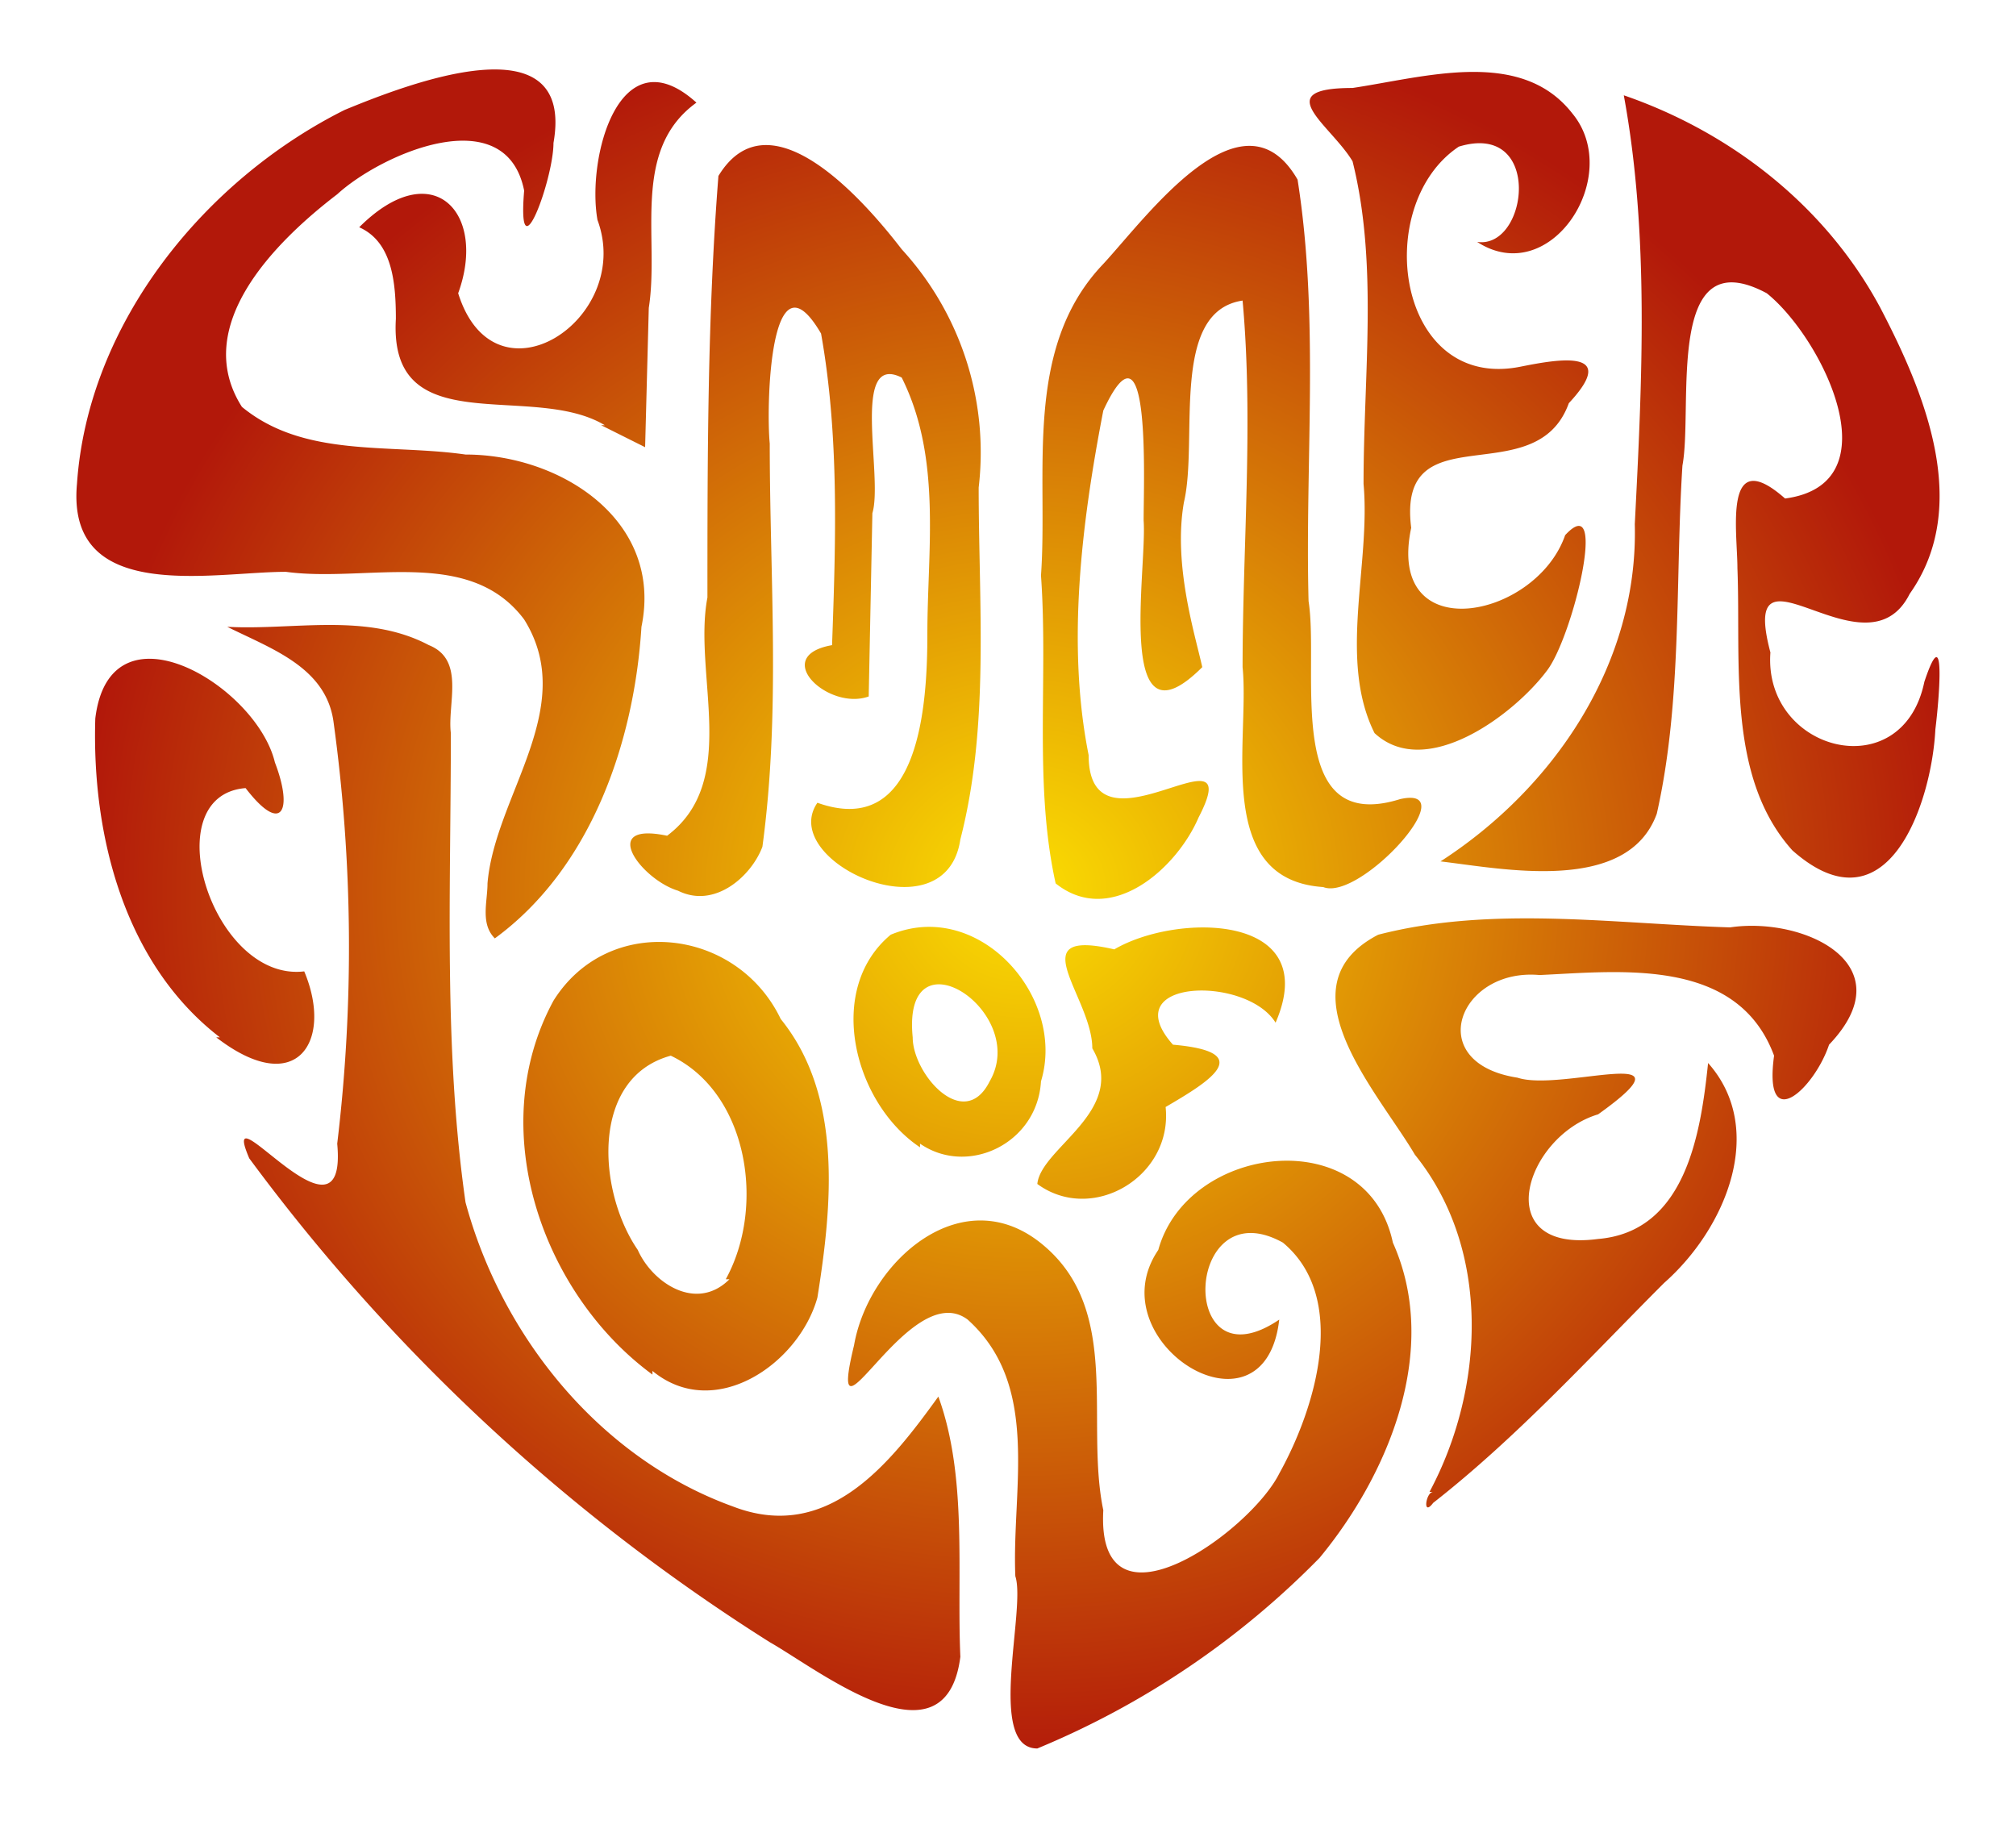 <svg xmlns="http://www.w3.org/2000/svg" xml:space="preserve" width="207.9" height="189" viewBox="0 0 55 50"><defs><radialGradient id="a" cx="50%" cy="50%" r="50%" fx="50%" fy="50%"><stop offset="0%" stop-color="#fbde02"/><stop offset="100%" stop-color="#b2180a"/></radialGradient></defs><path d="M100.2 157.7c-.1-2.4.7-5.2-1.3-7-1.6-1.2-3.9 4-3.1.7.4-2.3 3-4.6 5.2-2.7 2.1 1.8 1.1 4.8 1.6 7.2-.2 3.6 4 .6 4.8-1 1-1.8 1.9-4.8.1-6.3-2.7-1.5-2.9 4-.1 2.1-.4 3.5-5 .6-3.3-1.9.8-2.9 5.7-3.5 6.4-.2 1.3 2.9-.1 6.3-2 8.6a23.2 23.2 0 0 1-7.7 5.2c-1.4 0-.3-3.8-.6-4.7zm-6.7 1.8a52.4 52.4 0 0 1-14.2-13.2c-.9-2.1 2.7 2.8 2.4-.4a45 45 0 0 0-.1-11.5c-.2-1.5-1.7-2-2.9-2.6 1.8.1 3.8-.4 5.5.5 1 .4.5 1.6.6 2.4 0 4.3-.2 8.6.4 12.8 1 3.7 3.7 7 7.3 8.3 2.6 1 4.3-1.2 5.6-3 .8 2.2.5 4.8.6 7.1-.4 3.1-3.8.4-5.2-.4zm18-4.1c1.5-2.8 1.7-6.6-.4-9.2-1-1.7-3.7-4.6-1-6 3.1-.8 6.4-.3 9.6-.2 2-.3 4.8 1 2.7 3.2-.4 1.2-1.8 2.5-1.5.3-1-2.7-4.2-2.3-6.4-2.2-2.2-.2-3.2 2.4-.6 2.8 1.2.4 5-1 2.2 1-2 .6-3 3.8 0 3.4 2.4-.2 2.8-2.9 3-4.8 1.6 1.8.5 4.5-1.2 6-2 2-4 4.2-6.3 6-.3.4-.2-.3 0-.3zm-21.2-3.2c-3-2.2-4.6-6.7-2.7-10.2 1.5-2.4 5-2 6.2.5 1.7 2.1 1.4 5.1 1 7.6-.5 1.8-2.8 3.4-4.5 2zm2-2.6c1.1-2 .6-5.1-1.5-6.1-2.2.6-2 3.7-.9 5.3.4.9 1.6 1.7 2.5.8zm8.5-2.6c.1-1 2.5-2 1.5-3.7 0-1.4-2-3.3.6-2.7 1.7-1 5.7-1 4.4 2-.8-1.3-4.4-1.2-2.8.6 2.3.2 1 1-.2 1.7.2 1.9-2 3.2-3.5 2.1zm-3.2-1c-1.8-1.2-2.6-4.3-.8-5.8 2.4-1 4.8 1.7 4.1 4-.1 1.7-2 2.6-3.3 1.7zm1.9-1.8c1.1-1.9-2.4-4.2-2.1-1.2 0 1 1.4 2.6 2.1 1.2zm-21-1.2c-2.6-2-3.5-5.5-3.4-8.7.4-3.3 4.4-.9 4.9 1.2.5 1.3.2 2-.8.7-2.5.2-.9 5.3 1.6 5 .8 1.9-.2 3.5-2.4 1.8zm7.3-4.2c.2-2.4 2.5-4.8 1-7.2-1.5-2-4.3-1-6.5-1.3-2 0-6 .9-5.7-2.4.3-4.4 3.5-8.3 7.3-10.2 1.7-.7 6.3-2.5 5.7.9 0 1-1 3.7-.8 1.3-.5-2.5-3.9-1-5.1.1-1.7 1.3-4 3.6-2.6 5.8 1.7 1.4 4 1 6.1 1.3 2.6 0 5.4 1.8 4.8 4.7-.2 3.2-1.4 6.6-4 8.5-.4-.4-.2-1-.2-1.5zm5.2.2c-1-.3-2.2-1.9-.3-1.5 2-1.5.7-4.4 1.1-6.5 0-3.8 0-7.7.3-11.5 1.4-2.3 4 .7 5 2a8.2 8.2 0 0 1 2.1 6.5c0 3.2.3 6.5-.5 9.6-.4 2.7-5 .6-3.9-1 2.8 1 3-2.7 3-4.6 0-2.3.4-4.8-.7-7-1.4-.7-.5 2.7-.8 3.7l-.1 5c-1.1.4-2.7-1.1-1-1.4.1-2.8.2-5.7-.3-8.5-1.4-2.4-1.5 2-1.4 3 0 3.7.3 7.3-.2 11-.3.8-1.3 1.7-2.3 1.2zm10.3-.2c-.6-2.7-.2-5.6-.4-8.4.2-2.8-.5-6.2 1.7-8.5 1.2-1.3 3.8-4.9 5.3-2.3.6 3.8.2 7.7.3 11.5.3 1.9-.7 6.4 2.5 5.4 1.8-.4-1.1 2.8-2.1 2.4-3-.2-2-4-2.2-6 0-3.3.3-6.7 0-10-2 .3-1.2 3.8-1.6 5.5-.3 1.7.3 3.6.5 4.5-2.4 2.4-1.5-2.7-1.6-4 0-1.1.2-5.8-1.1-3-.6 3.1-1 6.4-.4 9.4 0 3 4.4-1 3 1.7-.6 1.4-2.4 3-3.9 1.8zm20.1-.9c-1.8-2-1.4-5.1-1.5-7.7 0-1-.4-3.4 1.3-1.9 3-.4 1-4.4-.5-5.6-2.8-1.5-2 3.1-2.3 4.7-.2 3.1 0 6.4-.7 9.5-.8 2.2-4.2 1.5-5.9 1.3 3.1-2 5.4-5.4 5.3-9.2.2-3.9.4-7.9-.3-11.7 2.9 1 5.5 3 7 5.8 1.2 2.3 2.5 5.4.8 7.8-1.2 2.4-4.7-1.8-3.8 1.6-.2 2.7 3.6 3.7 4.2.8.6-1.8.4.5.3 1.3-.1 2-1.3 5.6-3.9 3.3zm-11.4-3.2c-1-2-.1-4.6-.3-6.8 0-3 .4-6-.3-8.8-.6-1-2.3-2 0-2 2-.3 4.6-1.1 6 .7 1.4 1.7-.6 4.8-2.6 3.5 1.4.2 1.8-3.3-.5-2.6-2.4 1.6-1.7 6.7 1.7 6 1-.2 2.7-.5 1.3 1-.9 2.5-4.7.2-4.3 3.4-.7 3.3 3.4 2.5 4.2.2 1.2-1.3.2 2.8-.5 3.7-.9 1.2-3.3 3-4.7 1.7zm-21-8.4c-2-1.2-5.9.5-5.7-2.9 0-1-.1-2.1-1-2.5 2-2 3.5-.4 2.7 1.8 1 3.2 4.8.7 3.8-2-.3-1.7.6-5.1 2.7-3.2-1.8 1.3-1 3.7-1.3 5.6l-.1 3.8-1.2-.6z" style="fill:url(#a);stroke-width:.265" transform="translate(-72.5 -114.7)"/></svg>